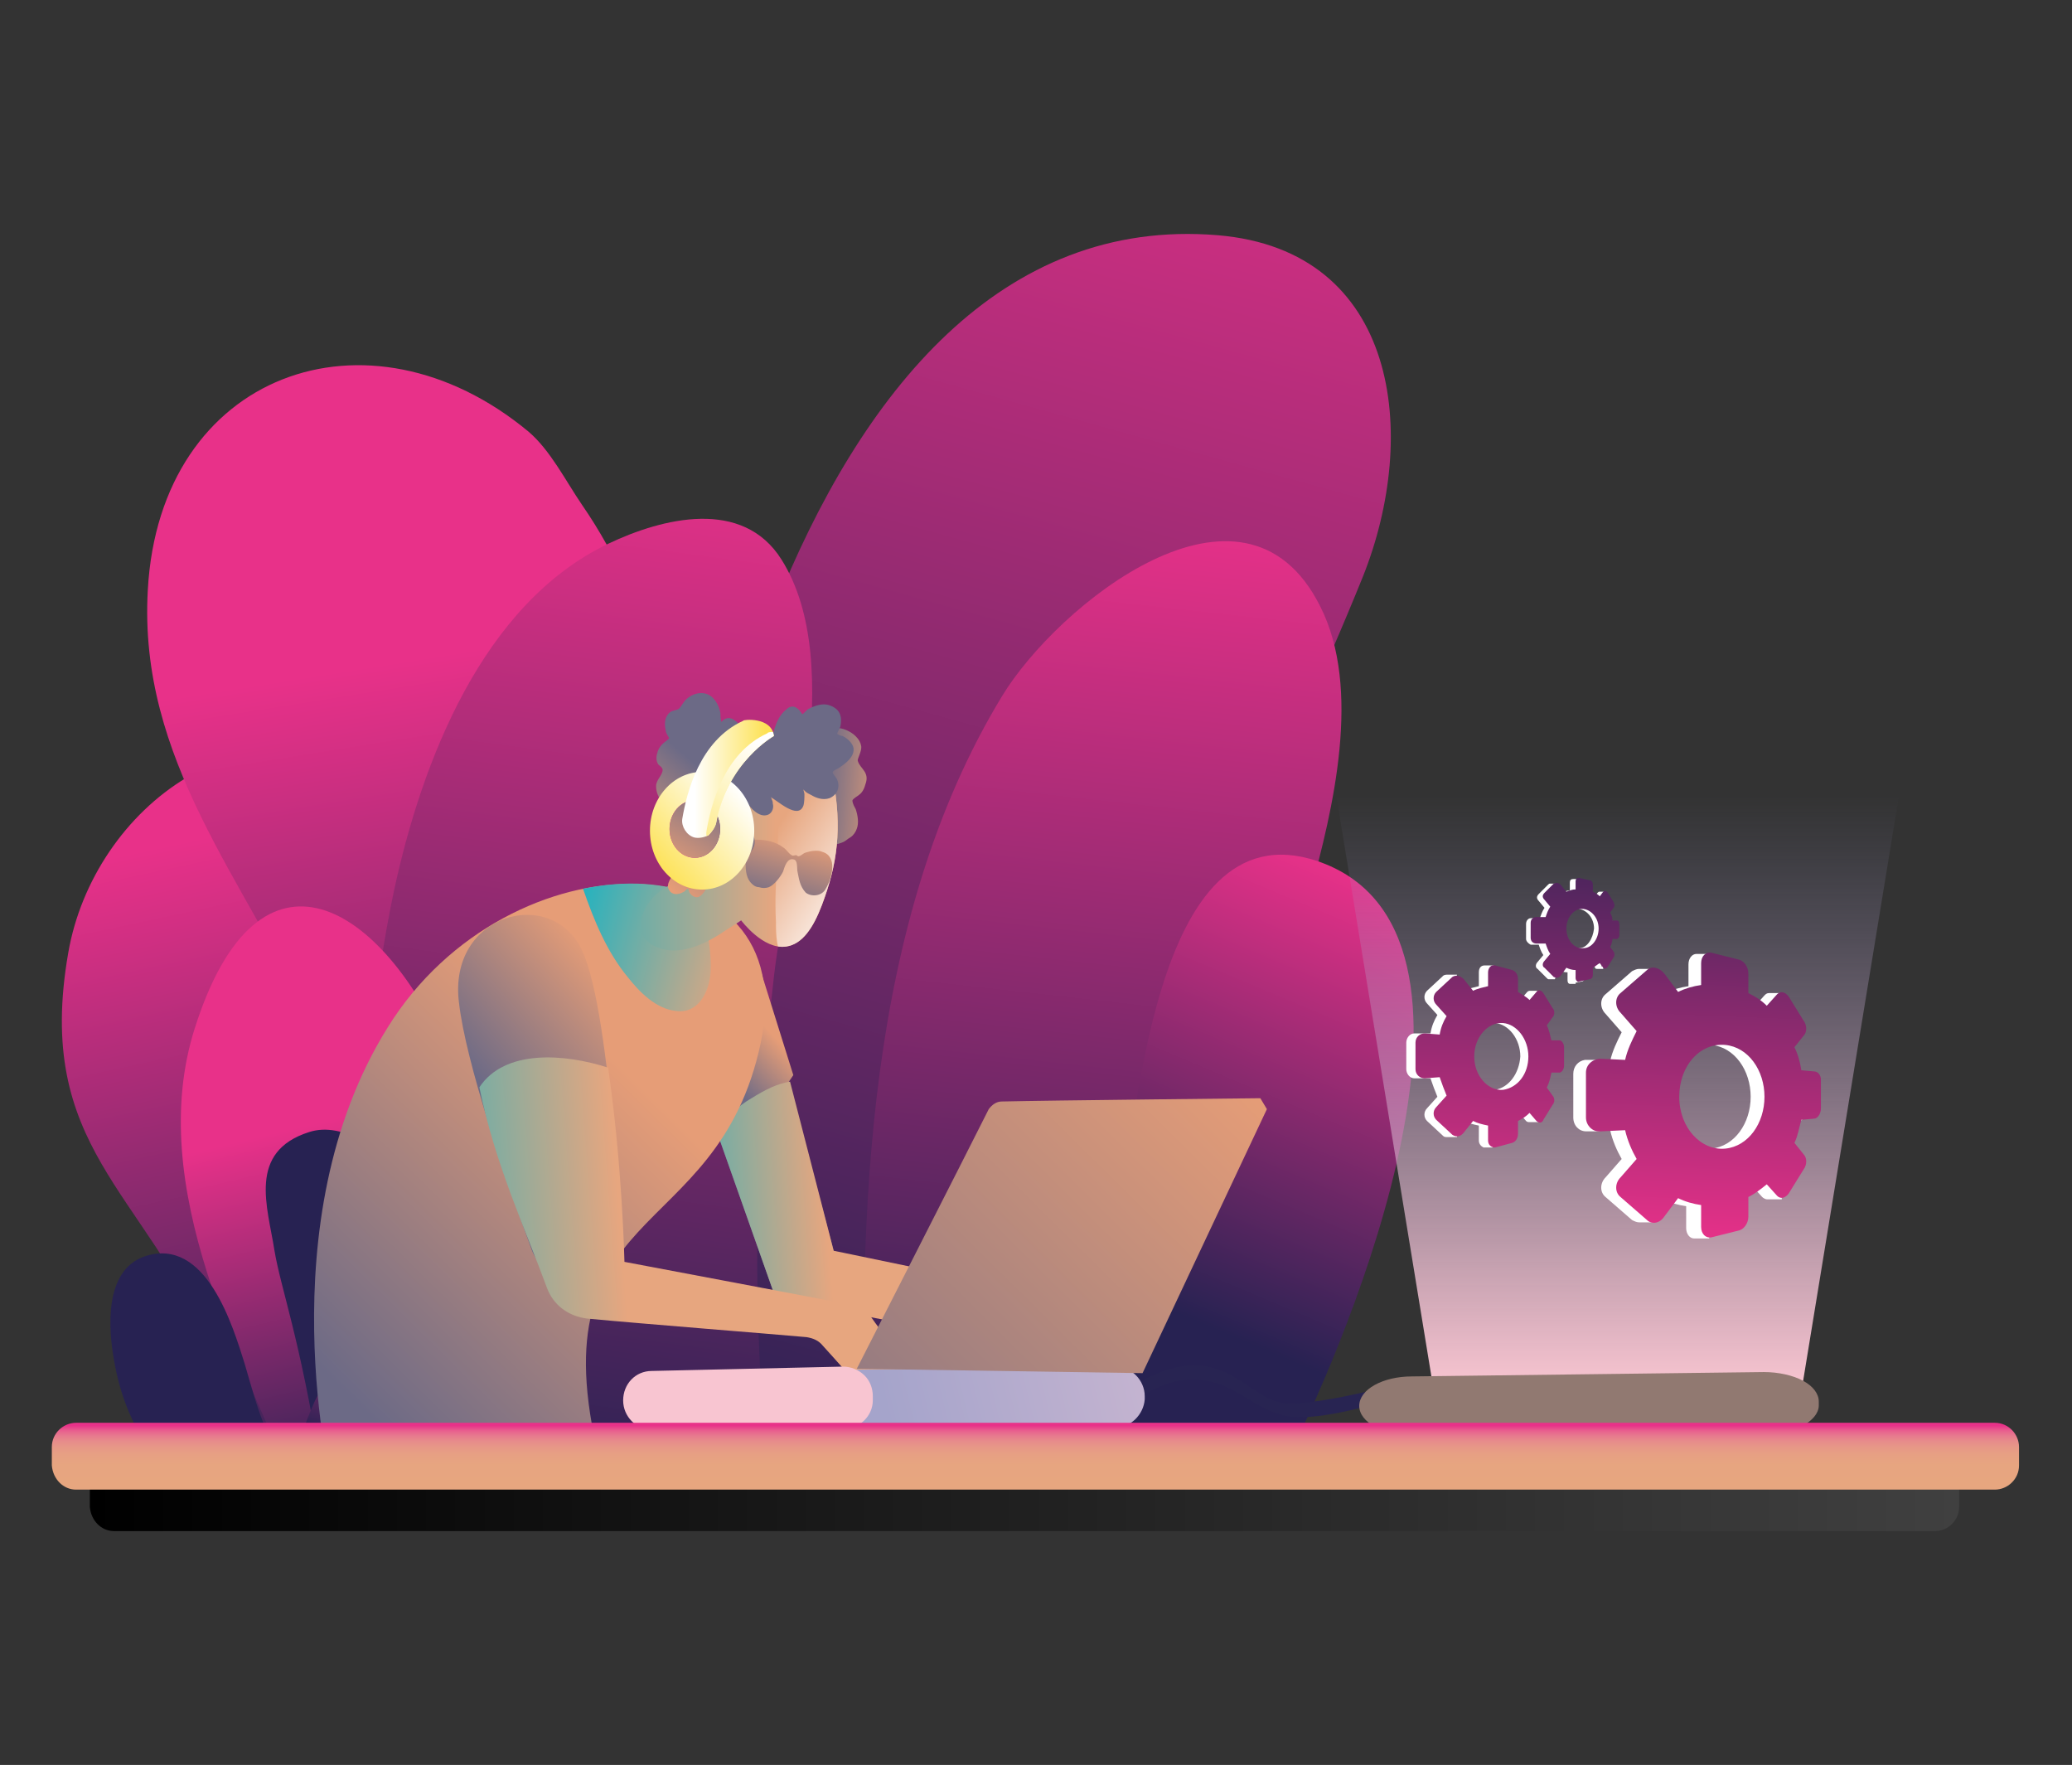 <?xml version="1.0" encoding="utf-8"?>
<!-- Generator: Adobe Illustrator 25.0.1, SVG Export Plug-In . SVG Version: 6.00 Build 0)  -->
<svg version="1.1" id="Calque_1" xmlns="http://www.w3.org/2000/svg" xmlns:xlink="http://www.w3.org/1999/xlink" x="0px" y="0px"
	 viewBox="0 0 179.9 153.2" style="enable-background:new 0 0 179.9 153.2;" xml:space="preserve">
<rect x="0" y="0" width="179.9" height="153.2" fill="#333333" stroke="none"/>
<style type="text/css">
	.st0{fill:url(#SVGID_1_);}
	.st1{fill:url(#SVGID_2_);}
	.st2{fill:url(#SVGID_3_);}
	.st3{fill:url(#SVGID_4_);}
	.st4{fill:url(#SVGID_5_);}
	.st5{fill:url(#SVGID_6_);}
	.st6{fill:url(#SVGID_7_);}
	.st7{fill:url(#SVGID_8_);}
	.st8{fill:url(#SVGID_9_);}
	.st9{fill:url(#SVGID_10_);}
	.st10{fill:url(#SVGID_11_);}
	.st11{fill:url(#SVGID_12_);}
	.st12{fill:url(#SVGID_13_);}
	.st13{fill:url(#SVGID_14_);}
	.st14{fill:url(#SVGID_15_);}
	.st15{fill:url(#SVGID_16_);}
	.st16{fill:url(#SVGID_17_);}
	.st17{fill:url(#SVGID_18_);}
	.st18{fill:url(#SVGID_19_);}
	.st19{fill:url(#SVGID_20_);}
	.st20{fill:url(#SVGID_21_);}
	.st21{fill:url(#SVGID_22_);}
	.st22{fill:url(#SVGID_23_);}
	.st23{fill:url(#SVGID_24_);}
	.st24{fill:url(#SVGID_25_);}
	.st25{fill:url(#SVGID_26_);}
	.st26{fill:url(#SVGID_27_);}
	.st27{fill:url(#SVGID_28_);}
	.st28{fill:url(#SVGID_29_);}
	.st29{fill:url(#SVGID_30_);}
	.st30{fill:url(#SVGID_31_);}
	.st31{fill:url(#SVGID_32_);}
	.st32{fill:url(#SVGID_33_);}
	.st33{fill:url(#SVGID_34_);}
	.st34{fill:url(#SVGID_35_);}
	.st35{fill:url(#SVGID_36_);}
	.st36{fill:url(#SVGID_37_);}
	.st37{fill:url(#SVGID_38_);}
	.st38{fill:url(#SVGID_39_);}
	.st39{fill:url(#SVGID_40_);}
	.st40{fill:url(#SVGID_41_);}
	.st41{fill:url(#SVGID_42_);}
	.st42{clip-path:url(#SVGID_45_);}
	.st43{fill:url(#SVGID_46_);}
	.st44{fill:url(#SVGID_47_);}
	.st45{fill:url(#SVGID_48_);}
	.st46{fill:url(#SVGID_49_);}
	.st47{clip-path:url(#SVGID_52_);}
	.st48{fill:url(#SVGID_53_);}
	.st49{clip-path:url(#SVGID_56_);}
	.st50{fill:url(#SVGID_57_);}
	.st51{fill:url(#SVGID_58_);}
	.st52{fill:url(#SVGID_59_);}
	.st53{fill:url(#SVGID_60_);}
	.st54{fill:url(#SVGID_61_);}
	.st55{fill:#E83189;}
	.st56{clip-path:url(#SVGID_64_);}
	.st57{fill:url(#SVGID_65_);}
	.st58{fill:#272252;}
	.st59{fill:url(#SVGID_66_);}
	.st60{fill:url(#SVGID_67_);}
	.st61{fill:url(#SVGID_68_);}
	.st62{fill:url(#SVGID_69_);}
	.st63{fill:url(#SVGID_70_);}
	.st64{fill:url(#SVGID_71_);}
	.st65{fill:url(#SVGID_72_);}
	.st66{fill:url(#SVGID_73_);}
	.st67{fill:url(#SVGID_74_);}
	.st68{fill:url(#SVGID_75_);}
	.st69{fill:url(#SVGID_76_);}
	.st70{fill:url(#SVGID_77_);}
	.st71{fill:url(#SVGID_78_);}
	.st72{fill:#FFFFFF;}
	.st73{fill:url(#SVGID_79_);}
	.st74{fill:url(#SVGID_80_);}
	.st75{fill:url(#SVGID_81_);}
	.st76{fill:url(#SVGID_82_);}
	.st77{fill:url(#SVGID_83_);}
	.st78{fill:url(#SVGID_84_);}
	.st79{fill:url(#SVGID_85_);}
	.st80{fill:url(#SVGID_86_);}
	.st81{fill:url(#SVGID_87_);}
	.st82{fill:url(#SVGID_88_);}
	.st83{fill:url(#SVGID_89_);}
	.st84{fill:url(#SVGID_90_);}
	.st85{fill:url(#SVGID_91_);}
	.st86{fill:url(#SVGID_92_);}
	.st87{fill:url(#SVGID_93_);}
	.st88{fill:url(#SVGID_94_);}
	.st89{fill:url(#SVGID_95_);}
	.st90{fill:url(#SVGID_96_);}
	.st91{fill:url(#SVGID_97_);}
	.st92{fill:url(#SVGID_98_);}
	.st93{fill:url(#SVGID_99_);}
	.st94{fill:url(#SVGID_100_);}
	.st95{fill:url(#SVGID_101_);}
	.st96{fill:url(#SVGID_102_);}
	.st97{fill:url(#SVGID_103_);}
	.st98{fill:url(#SVGID_104_);}
	.st99{fill:url(#SVGID_105_);}
	.st100{fill:url(#SVGID_106_);}
	.st101{fill:url(#SVGID_107_);}
	.st102{fill:url(#SVGID_108_);}
	.st103{fill:url(#SVGID_109_);}
	.st104{fill:url(#SVGID_110_);}
	.st105{fill:url(#SVGID_111_);}
	.st106{fill:url(#SVGID_112_);}
	.st107{fill:url(#SVGID_113_);}
	.st108{fill:url(#SVGID_114_);}
	.st109{fill:url(#SVGID_115_);}
	.st110{fill:url(#SVGID_116_);}
	.st111{fill:url(#SVGID_117_);}
	.st112{fill:url(#SVGID_118_);}
	.st113{fill:url(#SVGID_119_);}
	.st114{fill:url(#SVGID_120_);}
	.st115{clip-path:url(#SVGID_123_);}
	.st116{fill:url(#SVGID_124_);}
	.st117{fill:url(#SVGID_125_);}
	.st118{fill:url(#SVGID_126_);}
	.st119{fill:url(#SVGID_127_);}
	.st120{clip-path:url(#SVGID_130_);}
	.st121{fill:url(#SVGID_131_);}
	.st122{clip-path:url(#SVGID_134_);}
	.st123{fill:url(#SVGID_135_);}
	.st124{fill:url(#SVGID_136_);}
	.st125{fill:url(#SVGID_137_);}
	.st126{fill:url(#SVGID_138_);}
	.st127{fill:url(#SVGID_139_);}
	.st128{fill:#F8C5D1;}
	.st129{clip-path:url(#SVGID_142_);}
	.st130{fill:url(#SVGID_143_);}
	.st131{fill:url(#SVGID_144_);}
	.st132{fill:url(#SVGID_145_);}
	.st133{fill:url(#SVGID_146_);}
	.st134{fill:url(#SVGID_147_);}
	.st135{fill:url(#SVGID_148_);}
	.st136{fill:url(#SVGID_149_);}
	.st137{fill:url(#SVGID_150_);}
	.st138{fill:url(#SVGID_151_);}
	.st139{fill:url(#SVGID_152_);}
	.st140{fill:url(#SVGID_153_);}
	.st141{fill:url(#SVGID_154_);}
	.st142{fill:url(#SVGID_155_);}
	.st143{fill:url(#SVGID_156_);}
	.st144{fill:url(#SVGID_157_);}
	.st145{fill:url(#SVGID_158_);}
	.st146{fill:url(#SVGID_159_);}
	.st147{fill:url(#SVGID_160_);}
	.st148{fill:#282452;}
	.st149{fill:url(#SVGID_161_);}
	.st150{fill:url(#SVGID_162_);}
	.st151{fill-rule:evenodd;clip-rule:evenodd;fill:url(#SVGID_163_);}
	.st152{fill-rule:evenodd;clip-rule:evenodd;fill:url(#SVGID_164_);}
	.st153{fill-rule:evenodd;clip-rule:evenodd;fill:url(#SVGID_165_);}
	.st154{fill-rule:evenodd;clip-rule:evenodd;fill:#282452;}
	.st155{fill-rule:evenodd;clip-rule:evenodd;fill:url(#SVGID_166_);}
	.st156{fill-rule:evenodd;clip-rule:evenodd;fill:url(#SVGID_167_);}
	.st157{fill-rule:evenodd;clip-rule:evenodd;fill:url(#SVGID_168_);}
	.st158{fill-rule:evenodd;clip-rule:evenodd;fill:url(#SVGID_169_);}
	.st159{fill:url(#SVGID_170_);}
	.st160{fill-rule:evenodd;clip-rule:evenodd;fill:#194058;}
	.st161{fill:url(#SVGID_171_);}
	.st162{fill:url(#SVGID_172_);}
	.st163{fill:url(#SVGID_173_);}
	.st164{fill:url(#SVGID_174_);}
	.st165{fill:url(#SVGID_175_);}
	.st166{fill:url(#SVGID_176_);}
	.st167{clip-path:url(#SVGID_179_);}
	.st168{fill:url(#SVGID_180_);}
	.st169{fill:url(#SVGID_181_);}
	.st170{fill:url(#SVGID_182_);}
	.st171{fill-rule:evenodd;clip-rule:evenodd;fill:#123250;}
	.st172{fill-rule:evenodd;clip-rule:evenodd;fill:url(#SVGID_183_);}
	.st173{fill-rule:evenodd;clip-rule:evenodd;fill:#020203;}
	.st174{fill-rule:evenodd;clip-rule:evenodd;fill:url(#SVGID_184_);}
	.st175{fill-rule:evenodd;clip-rule:evenodd;fill:#B9897D;}
	.st176{fill-rule:evenodd;clip-rule:evenodd;fill:url(#SVGID_185_);}
	.st177{fill-rule:evenodd;clip-rule:evenodd;fill:#01568E;}
	.st178{fill:url(#SVGID_186_);stroke:url(#SVGID_187_);stroke-miterlimit:10;}
	.st179{fill:url(#SVGID_188_);}
	.st180{fill:url(#SVGID_189_);}
	.st181{fill:url(#SVGID_190_);}
	.st182{fill:url(#SVGID_191_);}
	.st183{fill:url(#SVGID_192_);}
	.st184{fill:url(#SVGID_193_);}
	.st185{fill:url(#SVGID_194_);}
	.st186{fill:url(#SVGID_195_);}
	.st187{fill:url(#SVGID_196_);}
	.st188{fill:url(#SVGID_197_);}
	.st189{fill:url(#SVGID_198_);}
	.st190{opacity:0.85;}
	.st191{fill:url(#SVGID_199_);stroke:#A1A0A0;stroke-width:0.25;stroke-miterlimit:10;}
	.st192{opacity:0.8;fill:#B6DDD7;}
	.st193{fill:#3EAC50;}
	.st194{fill:#F0BF49;}
	.st195{fill:#D92A2B;}
	.st196{fill:url(#SVGID_200_);stroke:#A1A0A0;stroke-width:0.25;stroke-miterlimit:10;}
	.st197{fill:url(#SVGID_201_);}
	.st198{fill:url(#SVGID_202_);}
	.st199{fill:url(#SVGID_203_);}
	.st200{fill:url(#SVGID_204_);}
	.st201{fill:url(#SVGID_205_);}
	.st202{clip-path:url(#SVGID_208_);}
	.st203{fill:url(#SVGID_209_);}
	.st204{fill:url(#SVGID_210_);}
	.st205{fill:url(#SVGID_211_);}
	.st206{fill:url(#SVGID_212_);}
	.st207{fill:url(#SVGID_213_);}
	.st208{fill:url(#SVGID_214_);}
	.st209{fill:url(#SVGID_215_);}
	.st210{fill:url(#SVGID_216_);}
	.st211{fill:url(#SVGID_217_);}
	.st212{fill:url(#SVGID_218_);}
	.st213{fill:url(#SVGID_219_);}
	.st214{fill:url(#SVGID_220_);}
	.st215{fill:url(#SVGID_221_);}
	.st216{fill:url(#SVGID_222_);}
	.st217{fill:url(#SVGID_223_);}
	.st218{fill:url(#SVGID_224_);}
	.st219{fill:url(#SVGID_225_);}
	.st220{fill:url(#SVGID_226_);}
	.st221{fill:url(#SVGID_227_);}
	.st222{fill:url(#SVGID_228_);}
	.st223{fill:url(#SVGID_229_);}
	.st224{fill:none;stroke:#A1A0A0;stroke-width:0.25;stroke-miterlimit:10;}
	.st225{fill:url(#SVGID_230_);}
	.st226{fill:url(#SVGID_231_);}
	.st227{fill:url(#SVGID_232_);}
	.st228{fill:url(#SVGID_233_);}
	.st229{fill:url(#SVGID_234_);}
	.st230{fill:url(#SVGID_235_);}
	.st231{fill:url(#SVGID_236_);}
	.st232{fill:url(#SVGID_237_);}
	.st233{fill:url(#SVGID_238_);}
	.st234{fill:#917971;}
	.st235{fill:url(#SVGID_239_);}
	.st236{fill:url(#SVGID_240_);}
	.st237{fill:url(#SVGID_241_);}
	.st238{fill:url(#SVGID_242_);}
	.st239{fill:url(#SVGID_243_);}
	.st240{clip-path:url(#SVGID_246_);}
	.st241{fill:url(#SVGID_247_);}
	.st242{fill:url(#SVGID_248_);}
	.st243{fill:url(#SVGID_249_);}
	.st244{fill:url(#SVGID_250_);}
	.st245{clip-path:url(#SVGID_253_);}
	.st246{fill:url(#SVGID_254_);}
	.st247{clip-path:url(#SVGID_257_);}
	.st248{fill:url(#SVGID_258_);}
	.st249{fill:url(#SVGID_259_);}
	.st250{fill:url(#SVGID_260_);}
	.st251{fill:url(#SVGID_261_);}
	.st252{fill:url(#SVGID_265_);}
	.st253{fill:url(#SVGID_266_);}
	.st254{fill:url(#SVGID_267_);}
	.st255{fill:url(#SVGID_268_);}
	.st256{fill:url(#SVGID_269_);}
	.st257{fill:url(#SVGID_270_);}
	.st258{fill:url(#SVGID_271_);stroke:#9F9F9F;stroke-width:0.25;stroke-miterlimit:10;}
	.st259{opacity:0.8;fill:#B6DCD6;}
	.st260{fill:#3EAC51;}
	.st261{fill:#EFBE4A;}
	.st262{fill:url(#SVGID_272_);stroke:#9F9F9F;stroke-width:0.25;stroke-miterlimit:10;}
	.st263{fill:url(#SVGID_273_);}
	.st264{fill:url(#SVGID_274_);}
	.st265{fill:url(#SVGID_275_);}
	.st266{fill:url(#SVGID_276_);}
	.st267{opacity:0.6;fill:#CBE8ED;}
	.st268{opacity:0.6;fill:none;stroke:#CBE8ED;stroke-miterlimit:10;}
	.st269{fill:url(#SVGID_277_);}
	.st270{fill:url(#SVGID_278_);}
	.st271{fill:url(#SVGID_279_);}
	.st272{fill:url(#SVGID_280_);}
	.st273{fill:url(#SVGID_281_);}
	.st274{fill:url(#SVGID_282_);}
	.st275{fill:url(#SVGID_283_);}
</style>
<g>
	<g>
		<g transform="matrix(0.947,0,0,0.947,2121.33,21.554)">
			
				<linearGradient id="SVGID_1_" gradientUnits="userSpaceOnUse" x1="-2100.646" y1="116.206" x2="-2061.175" y2="-26.143" gradientTransform="matrix(1 0 0 1 -65.219 0)">
				<stop  offset="0" style="stop-color:#272252"/>
				<stop  offset="1" style="stop-color:#E83189"/>
			</linearGradient>
			<path class="st0" d="M-2146.1,115.1c0.9-13.2,3.7-26.9,8.9-39.1c2.7-6.2,6.4-12,9.4-18c4.5-9.1,8.9-18.5,12.7-27.9
				c5.2-13,3.3-29.9-13.3-31.3c-39.7-3.3-51.6,64.1-51.6,91.9c0,7.9,0.6,15.6,1.5,23.5c0,0.4,0.1,0.8,0.2,1.4"/>
		</g>
		<g transform="matrix(0.947,0,0,0.947,2121.33,21.554)">
			
				<linearGradient id="SVGID_2_" gradientUnits="userSpaceOnUse" x1="-2137.567" y1="114.984" x2="-2150.914" y2="52.884" gradientTransform="matrix(1 0 0 1 -65.219 0)">
				<stop  offset="0" style="stop-color:#272252"/>
				<stop  offset="1" style="stop-color:#E83189"/>
			</linearGradient>
			<path class="st1" d="M-2184.6,114.5c-1-2.7-0.8-3-0.8-6.1c-0.1-9.7-0.5-19.5-2.4-29.1c-2.1-10.6-6.9-23.8-16.3-30.2
				c-13-8.8-27.4,2.1-29.7,15.5c-3.1,17.8,6.9,21.7,13.1,36.1c5.2,12.1,4.9,1.4,5.4,14.4"/>
		</g>
		<g transform="matrix(0.947,0,0,0.947,2121.33,21.554)">
			
				<linearGradient id="SVGID_3_" gradientUnits="userSpaceOnUse" x1="-2126.48" y1="107.442" x2="-2137.627" y2="37.774" gradientTransform="matrix(1 0 0 1 -65.219 0)">
				<stop  offset="0" style="stop-color:#272252"/>
				<stop  offset="1" style="stop-color:#E83189"/>
			</linearGradient>
			<path class="st2" d="M-2176.4,92.3c0-21.5,2.7-50-10.3-68.8c-1.5-2.2-2.9-5-4.9-6.7c-14.7-12.2-33.8-5.4-34.9,14.5
				c-0.9,15.6,8.9,26.6,15.1,39.9c3.8,8.2,7.5,17,10,25.7c1.3,4.5,2,9,2.6,13.5"/>
		</g>
		<g transform="matrix(0.942,-0.105,0.105,0.942,2056.12,213.577)">
			
				<linearGradient id="SVGID_4_" gradientUnits="userSpaceOnUse" x1="-2035.445" y1="-315.244" x2="-2011.661" y2="-410.38" gradientTransform="matrix(1 0 0 1 -64.817 -7.225)">
				<stop  offset="0" style="stop-color:#272252"/>
				<stop  offset="1" style="stop-color:#E83189"/>
			</linearGradient>
			<path class="st3" d="M-2076-320.5c0-16,2-31.5,5.6-47.1c2.4-10.4,9.9-27.5,4.9-37.8c-2.9-6-10.4-5-15.6-3.2
				c-12.1,4.2-19.2,18-23,29.3c-5.8,17.5-7.7,37.6-4,56.3"/>
		</g>
		<g transform="matrix(0.947,0,0,0.947,2121.33,21.554)">
			
				<linearGradient id="SVGID_5_" gradientUnits="userSpaceOnUse" x1="-2137.493" y1="112.633" x2="-2145.225" y2="80.034" gradientTransform="matrix(1 0 0 1 -65.219 0)">
				<stop  offset="0" style="stop-color:#272252"/>
				<stop  offset="1" style="stop-color:#E83189"/>
			</linearGradient>
			<path class="st4" d="M-2196.2,81.3c0-2.2-2-5.5-2.8-7.4c-5.9-13.7-17.3-21-23.2-2.4c-4.6,14.5,4.3,30.6,10,43.9"/>
		</g>
		<g transform="matrix(0.935,-0.151,0.151,0.935,2056.63,223.853)">
			
				<linearGradient id="SVGID_6_" gradientUnits="userSpaceOnUse" x1="-1977.421" y1="-421" x2="-1952.998" y2="-508.849" gradientTransform="matrix(1 0 0 1 -64.389 -10.368)">
				<stop  offset="0" style="stop-color:#272252"/>
				<stop  offset="1" style="stop-color:#E83189"/>
			</linearGradient>
			<path class="st5" d="M-2020.1-439.3c3.6-14.4,13.5-27,19.6-40.3c3.3-7.2,7.7-17.7,5.1-25.8c-4.7-14.9-23.8-3.9-30.1,3.5
				c-15.7,18.4-20.6,45-23.7,68.2c-0.2,1.4-0.4,2.8-0.6,4.3"/>
		</g>
		<g transform="matrix(0.947,0,0,0.947,2107.69,86.286)">
			
				<linearGradient id="SVGID_7_" gradientUnits="userSpaceOnUse" x1="-2559.317" y1="-210.852" x2="-2558.711" y2="-210.852" gradientTransform="matrix(28.172 -66.08 -66.08 -28.172 56050.848 -175030.75)">
				<stop  offset="0" style="stop-color:#272252"/>
				<stop  offset="1" style="stop-color:#E83189"/>
			</linearGradient>
			<path class="st6" d="M-2110,47c0.9-1.6,1.8-3.2,2.6-4.8c5.3-10.6,21.2-48.1,2.5-54.4c-15.3-5.1-16.6,25.2-18.3,33.3
				c-1.6,8.1-3.4,16-5.9,23.8c-0.2,0.6-0.4,1.2-0.6,1.8"/>
		</g>
		<g>
			<g transform="matrix(1.013,0,0,0.947,2027.71,21.554)">
				<path class="st58" d="M-1985,115.6c-3-4-5.9-7.4-6.9-13.6c-0.5-2.9-0.9-8.3,2.6-9.6c5.3-1.9,7.6,6.5,8.6,9.9
					c1.3,4.8,1.6,6.2,4.2,10.4"/>
			</g>
			<g transform="matrix(0.947,0,0,0.947,2121.33,21.554)">
				<path class="st58" d="M-2210.1,115.6c-0.1-1.2-0.3-2.6-0.6-4.2c-1.9-11.7-3.6-16-4.2-19.6c-0.6-3.9-2.5-9,3.2-10.8
					c3.1-1,6.8,1.7,8.7,3.9c5.5,6.2,8.3,14.6,8.9,22.7c0.2,2.7,0.4,5.4,0.1,8"/>
			</g>
		</g>
		<linearGradient id="SVGID_8_" gradientUnits="userSpaceOnUse" x1="30.363" y1="125.503" x2="34.44" y2="111.947">
			<stop  offset="0" style="stop-color:#272252"/>
			<stop  offset="1" style="stop-color:#E83189"/>
		</linearGradient>
		<path class="st7" d="M23.7,130c3.9-7.3,3.5-12.1,7-9.1c1.6,1.4,2.6,5.2,3.6,9.7"/>
	</g>
	
		<linearGradient id="SVGID_9_" gradientUnits="userSpaceOnUse" x1="39.414" y1="120.042" x2="39.414" y2="69.057" gradientTransform="matrix(-1 0 0 1 179.86 0)">
		<stop  offset="0" style="stop-color:#F7C4D0"/>
		<stop  offset="0.184" style="stop-color:#EBBDCF;stop-opacity:0.816"/>
		<stop  offset="0.546" style="stop-color:#CAACCC;stop-opacity:0.454"/>
		<stop  offset="1" style="stop-color:#9491C7;stop-opacity:0"/>
	</linearGradient>
	<polygon class="st8" points="124.4,120.2 156.5,120.2 165.1,67.7 115.8,67.7 	"/>
	<path class="st148" d="M98.4,120.3c7.6-4.7,9.8,1.3,13.2,1.5c3.4,0.2,11.3-2.1,11.3-2.1v1c0,0-7.6,2.9-11.3,2.2s-6.3-5.8-13-1.4
		S98.4,120.3,98.4,120.3z"/>
	<g>
		<g transform="matrix(0.486,0,0,0.947,2648.47,21.554)">
			<path class="st234" d="M-5124.6,105.7c0-0.7-1-1.4-2.8-1.9c-1.8-0.5-4.4-0.8-7-0.8c-16,0.1-47.2,0.3-62.9,0.4
				c-5.2,0-9.4,1.2-9.4,2.7c0,0,0,0,0,0c0,1.5,4.3,2.7,9.6,2.7c15.8,0,47.2,0,62.9-0.1c5.2,0,9.5-1.2,9.6-2.6
				C-5124.6,105.9-5124.6,105.8-5124.6,105.7z"/>
		</g>
		<g transform="matrix(0.947,0,0,0.947,2114.02,32.9)">
			
				<linearGradient id="SVGID_10_" gradientUnits="userSpaceOnUse" x1="-2114.425" y1="63.073" x2="-2110.137" y2="67.169" gradientTransform="matrix(-1 0 0 1 -4273.081 0)">
				<stop  offset="0" style="stop-color:#E69D77"/>
				<stop  offset="1" style="stop-color:#6C6A86"/>
			</linearGradient>
			<path class="st9" d="M-2155.9,79.9l-4.1-15.5l0.4-0.6l-3.1-9.9l-6-0.9l-1.2,6.7l8.7,24.6L-2155.9,79.9z"/>
		</g>
		<g transform="matrix(0.947,0,0,0.947,2114.02,32.9)">
			
				<linearGradient id="SVGID_11_" gradientUnits="userSpaceOnUse" x1="-2566.139" y1="-175.655" x2="-2565.476" y2="-175.655" gradientTransform="matrix(-26.287 2.281 -2.112 -28.39 -69983.742 944.346)">
				<stop  offset="0" style="stop-color:#E7A67F"/>
				<stop  offset="1" style="stop-color:#1BB3C2"/>
			</linearGradient>
			<path class="st10" d="M-2159.9,64.4c-1.2,0.2-2.2,0.7-3.5,1.5c-1.4,0.8-2.5,1.9-3.1,3.4l5.3,15l24.7,4.8l-0.1-5.2l-19.3-4
				L-2159.9,64.4z"/>
		</g>
		<g transform="matrix(0.947,0,0,0.947,2121.33,21.554)">
			
				<linearGradient id="SVGID_12_" gradientUnits="userSpaceOnUse" x1="-2562.058" y1="-153.078" x2="-2561.398" y2="-153.078" gradientTransform="matrix(-41.732 41.974 -41.974 -41.732 -115526.219 101229.477)">
				<stop  offset="0" style="stop-color:#E69D77"/>
				<stop  offset="1" style="stop-color:#6C6A86"/>
			</linearGradient>
			<path class="st11" d="M-2209.6,113.6c0,0-6.1-24.3,5.1-42.2c11.1-17.9,38.2-17.6,34.2,1.4c-4,19-21.2,14.2-14.5,39.4
				C-2185.2,113.5-2200.7,115.1-2209.6,113.6z"/>
		</g>
		<g transform="matrix(0.947,0,0,0.947,2121.33,21.554)">
			
				<linearGradient id="SVGID_13_" gradientUnits="userSpaceOnUse" x1="-2581.489" y1="-162.208" x2="-2580.826" y2="-162.208" gradientTransform="matrix(-24.287 -6.413 6.413 -24.287 -63828.297 -20428.35)">
				<stop  offset="0" style="stop-color:#E7A67F"/>
				<stop  offset="1" style="stop-color:#1BB3C2"/>
			</linearGradient>
			<path class="st12" d="M-2176.1,59.4c-2.9-1.3-6.6-1.5-10.5-0.7c1,2.9,2.2,5.8,4.1,8.1c1.1,1.4,2.6,2.9,4.4,3.1
				c2.1,0.3,3.1-1.8,3.2-3.6C-2174.8,63.9-2175.4,61.6-2176.1,59.4z"/>
		</g>
		<g transform="matrix(0.947,0,0,0.947,2121.33,21.554)">
			
				<linearGradient id="SVGID_14_" gradientUnits="userSpaceOnUse" x1="-2129.916" y1="49.818" x2="-2123.819" y2="49.336" gradientTransform="matrix(-1 0 0 1 -4288.513 0)">
				<stop  offset="0" style="stop-color:#E69D77"/>
				<stop  offset="1" style="stop-color:#6C6A86"/>
			</linearGradient>
			<path class="st13" d="M-2164.4,44.3c1-0.9,3.1,0.1,3.3,1.3c0.1,0.5-0.4,1.2-0.3,1.4c0.2,0.7,1.1,1,0.7,2.1
				c-0.1,0.4-0.3,0.8-0.6,1c-0.1,0.1-0.5,0.3-0.6,0.5c0,0.3,0.2,0.6,0.3,0.8c0.2,0.6,0.3,1.3,0.1,1.8c-0.1,0.3-0.3,0.6-0.6,0.8
				c-0.2,0.1-0.4,0.3-0.6,0.4c-0.4,0.2-1.8,0.6-2.2,0.1c-0.4-0.5-0.1-1.1-0.1-1.6c0-0.5-0.2-0.9-0.4-1.4c-0.5-1.1-0.9-2.1-0.8-3.4"
				/>
		</g>
		<g transform="matrix(0.947,0,0,0.947,2121.33,21.554)">
			<g>
				<defs>
					<path id="SVGID_244_" d="M-2176,56.6c0.1,0-2.7,1.8-3.5,2.3c-1.8,1.3-3,4.4,0.1,5.3c2,0.6,4.3-0.6,5.9-1.7
						c0.5-0.3,1.4-0.9,1.4-0.9s2,2.7,4.1,2.4c1.5-0.2,2.5-1.7,3.3-3.8c1.4-3.7,1.9-7,1-11.7c-0.3-1.6-3-2.8-4.2-3.3
						c-1.6-0.7-3.9-1-5.6-0.2c-3.1,1.4-3.5,4.9-3.2,7.8C-2176.6,54.6-2176,56.6-2176,56.6z"/>
				</defs>
				
					<linearGradient id="SVGID_15_" gradientUnits="userSpaceOnUse" x1="-2119.559" y1="54.384" x2="-2098.325" y2="54.384" gradientTransform="matrix(-1 0 0 1 -4288.513 0)">
					<stop  offset="0" style="stop-color:#E7A67F"/>
					<stop  offset="1" style="stop-color:#1BB3C2"/>
				</linearGradient>
				<use xlink:href="#SVGID_244_"  style="overflow:visible;fill:url(#SVGID_15_);"/>
				<clipPath id="SVGID_16_">
					<use xlink:href="#SVGID_244_"  style="overflow:visible;"/>
				</clipPath>
				<g style="clip-path:url(#SVGID_16_);">
					<g transform="matrix(1.056,0,0,1.056,-4350.29,-22.752)">
						
							<linearGradient id="SVGID_17_" gradientUnits="userSpaceOnUse" x1="1722.51" y1="-94.292" x2="1723.172" y2="-94.292" gradientTransform="matrix(13.343 8.614 -8.614 13.343 -21730.789 -13506.726)">
							<stop  offset="0" style="stop-color:#E7A67F"/>
							<stop  offset="1" style="stop-color:#FFFFFF"/>
						</linearGradient>
						<path class="st16" d="M2073.4,75.2c0.1-0.1,0.1-0.5,0.1-0.6c0-0.5,0.1-1.1,0-1.6c-0.2-2.4-2.3-5.3-5-4.8
							c-1.3,0.2-2,1.3-2.4,2.5c-0.3,1.2-0.2,2.6-0.3,3.9c-0.1,1.8-0.2,3.6-0.1,5.4c0,1.1,0,2.5,0.8,3.4c1.1,1.2,3,0.8,4.2,0
							c2.4-1.5,3.6-4.6,4.5-7.2"/>
					</g>
				</g>
			</g>
		</g>
		<g transform="matrix(0.959,0,0.082,0.959,-1831.08,6.616)">
			
				<linearGradient id="SVGID_18_" gradientUnits="userSpaceOnUse" x1="2017.909" y1="68.534" x2="2019.742" y2="74.847" gradientTransform="matrix(-1 0 -0.171 1 4004.536 0)">
				<stop  offset="0" style="stop-color:#E69D77"/>
				<stop  offset="1" style="stop-color:#6C6A86"/>
			</linearGradient>
			<path class="st17" d="M1970.8,69.3c0,0,0.3-0.1,0.3-0.1c0.3-0.1,0.6-0.1,0.9-0.1c0.8,0,1.7,0.2,2.3,0.7c0.3,0.2,0.4,0.5,0.7,0.7
				c0.1,0.1,0.3,0,0.4,0c0.1,0,0.1,0.1,0.2,0.1c0.2,0,0.4-0.2,0.6-0.3c0.3-0.1,0.7-0.2,1-0.2c0.2,0,0.4,0,0.6,0.1
				c1.4,0.4,0.7,2.4,0,3.4c-0.4,0.6-1.3,0.7-1.8,0.3c-0.5-0.6-0.5-1.2-0.6-2c0-0.3,0.1-0.9-0.2-1c-0.6-0.2-0.9,0.6-1.1,1.1
				c-0.3,0.5-0.9,1.2-1.4,1.4c-0.3,0.1-0.6,0.1-0.9,0c-0.2,0-0.4-0.1-0.5-0.2c-0.6-0.5-0.6-1.3-0.5-2.1c0.1-0.4,0.2-0.7,0.1-1.1
				c0-0.1-0.3-0.1-0.4-0.1c-0.3-0.1-1.3-0.1-1-0.7c0-0.1,0.2-0.1,0.3-0.1c0.3,0,0.5,0.2,0.8,0.2"/>
		</g>
		<g transform="matrix(0.947,0,0,0.947,2121.33,21.554)">
			
				<linearGradient id="SVGID_19_" gradientUnits="userSpaceOnUse" x1="-2108.154" y1="57.13" x2="-2114.777" y2="49.454" gradientTransform="matrix(-1 0 0 1 -4288.513 0)">
				<stop  offset="0" style="stop-color:#E69D77"/>
				<stop  offset="1" style="stop-color:#6C6A86"/>
			</linearGradient>
			<path class="st18" d="M-2171.8,50.5c0.4,0.6,1.3,1.8,2.2,1.4c0.4-0.2,0.5-0.7,0.4-1c0-0.1,0-0.2-0.1-0.4c0-0.1-0.1-0.2-0.1-0.2
				c0.6,0.3,2.5,2.1,3,0.8c0.1-0.3,0.1-0.8,0.1-1.1c0,0-0.1-0.4-0.1-0.4c0,0,0.2,0.2,0.2,0.2c0.1,0.1,0.3,0.2,0.5,0.3
				c0.5,0.3,1.1,0.5,1.7,0.3c0.7-0.3,1-1,0.7-1.7c0-0.1-0.5-0.6-0.4-0.7c0.1-0.2,0.5-0.3,0.6-0.4c0.6-0.4,1.4-1,1.3-1.8
				c-0.1-0.5-0.6-0.9-1-1.1c-0.1,0-0.4-0.1-0.5-0.2c0-0.1,0.3-0.6,0.3-0.7c0.1-0.5,0.1-1.1-0.3-1.5c-0.3-0.3-0.8-0.5-1.2-0.5
				c-0.5,0-1,0.2-1.4,0.4c-0.1,0-0.5,0.5-0.6,0.5c0,0-0.2-0.3-0.3-0.4c-0.4-0.4-0.8-0.4-1.2,0c-0.5,0.4-0.8,1-1,1.6
				c0,0-0.2,0.6-0.2,0.7c-0.1,0-0.3-0.3-0.3-0.3c-0.3-0.2-0.6-0.4-1-0.5c-0.4-0.1-0.7,0-1.1,0.1c-0.1,0-0.4,0.2-0.4,0.2
				c0,0-0.2-0.4-0.2-0.4c-0.2-0.2-0.5-0.5-0.8-0.6c-0.3-0.1-0.6,0-0.8,0.2c0,0-0.1,0.1-0.1,0.1c-0.1-0.1-0.1-0.6-0.1-0.8
				c-0.1-0.5-0.3-1-0.7-1.4c-0.7-0.7-1.8-0.5-2.5,0.2c-0.2,0.2-0.4,0.6-0.6,0.8c-0.3,0.2-0.7,0.1-1,0.5c-0.4,0.5-0.3,1.1-0.2,1.6
				c0,0.1,0.3,0.6,0.3,0.6c-0.2,0.3-0.9,0.5-1.1,1.4c-0.1,0.3-0.1,0.7,0.1,1c0.1,0.1,0.4,0.3,0.4,0.5c0,0.5-0.6,0.9-0.6,1.5
				c0,0.5,0.2,1.1,0.6,1.4c0.1,0.1,0.4,0.2,0.5,0.3c0,0.1-0.1,1.3-0.2,1.3c-1.1,0.3-0.9,1.2-0.9,1.5c0.1,0.9,0.7,0.6,1.1,1
				c0.1,0.1-0.2,0.3-0.3,0.4c-0.2,0.3-0.4,0.7-0.4,1.1c0,0.4,0.2,0.7,0.6,0.8c0.1,0.1,0.3,0.1,0.5,0.1c0,0,0.1,0,0.1,0
				c0,0.3-0.6,0.8-0.5,1.4c0.2,0.7,0.9,0.7,1.4,0.4c0.1,0,0.3-0.3,0.4-0.3c0.1,0,0.1,0.3,0.2,0.4c0.2,0.3,0.6,0.5,0.9,0.3
				c0.3-0.2,0.6-0.6,0.7-1c0.1-0.2,0.1-0.5,0.1-0.7c0-1.3-0.8-1.4-1.2-2.6c-0.2-0.7,0.5-3.5,1.3-3.8c0.6-0.2,1.1,0.2,1.4,0.7
				c0.5,0.9,0.2,1.9,0.7,2.8c0.3,0.5,1.1,1.1,1.6,0.6c1.1-1-0.1-2.6-0.9-3.4C-2173.2,50.7-2171.8,50.5-2171.8,50.5z"/>
		</g>
		<g transform="matrix(1.161,0,0,1.161,1893.83,-59.085)">
			
				<linearGradient id="SVGID_20_" gradientUnits="userSpaceOnUse" x1="-1908.912" y1="-9.052" x2="-1908.249" y2="-9.052" gradientTransform="matrix(9.63 -8.497 8.497 9.63 16878.065 -16016.726)">
				<stop  offset="0" style="stop-color:#FDE256"/>
				<stop  offset="1" style="stop-color:#FFFFFF"/>
			</linearGradient>
			<ellipse class="st19" cx="-1578.7" cy="113" rx="3.9" ry="4.4"/>
		</g>
		<g transform="matrix(0.757,0,0,0.757,2340.26,87.022)">
			<g>
				<defs>
					<ellipse id="SVGID_251_" cx="-3011.8" cy="-19.9" rx="2.9" ry="3.3"/>
				</defs>
				
					<linearGradient id="SVGID_21_" gradientUnits="userSpaceOnUse" x1="-2938.18" y1="-19.897" x2="-2932.59" y2="-19.897" gradientTransform="matrix(-1 0 0 1 -5945.428 0)">
					<stop  offset="0" style="stop-color:#2E358C"/>
					<stop  offset="1" style="stop-color:#E83189"/>
				</linearGradient>
				<use xlink:href="#SVGID_251_"  style="overflow:visible;fill:url(#SVGID_21_);"/>
				<clipPath id="SVGID_22_">
					<use xlink:href="#SVGID_251_"  style="overflow:visible;"/>
				</clipPath>
				<g style="clip-path:url(#SVGID_22_);">
					<g transform="matrix(1,0,0,1,6.968,1.364)">
						
							<linearGradient id="SVGID_23_" gradientUnits="userSpaceOnUse" x1="-2937.364" y1="-16.954" x2="-2943.286" y2="-26.429" gradientTransform="matrix(-1 0 0 1 -5959.364 0)">
							<stop  offset="0" style="stop-color:#E69D77"/>
							<stop  offset="1" style="stop-color:#6C6A86"/>
						</linearGradient>
						<ellipse class="st22" cx="-3019.4" cy="-21.1" rx="3.9" ry="4.4"/>
					</g>
				</g>
			</g>
		</g>
		<g transform="matrix(0.947,0,0,0.947,2121.33,21.554)">
			<g>
				<defs>
					<path id="SVGID_255_" d="M-2169.1,44.7c0,0-4.3,2.4-5.3,8c-0.1,0.4-0.4,0.8-0.7,1.1c-0.4,0.2-0.9,0.3-1.3,0.2c0,0,0,0,0,0
						c-0.7-0.2-1.2-1-1.1-1.7c0.4-2.4,1.6-7.2,5.6-9C-2172,43.2-2169.3,42.9-2169.1,44.7z"/>
				</defs>
				
					<linearGradient id="SVGID_24_" gradientUnits="userSpaceOnUse" x1="-2118.661" y1="48.582" x2="-2112.143" y2="48.582" gradientTransform="matrix(-1 0 0 1 -4288.513 0)">
					<stop  offset="0" style="stop-color:#FDE256"/>
					<stop  offset="1" style="stop-color:#FFFFFF"/>
				</linearGradient>
				<use xlink:href="#SVGID_255_"  style="overflow:visible;fill:url(#SVGID_24_);"/>
				<clipPath id="SVGID_25_">
					<use xlink:href="#SVGID_255_"  style="overflow:visible;"/>
				</clipPath>
				<g style="clip-path:url(#SVGID_25_);">
					<g transform="matrix(1,0,0,1,-25.783,12.846)">
						
							<linearGradient id="SVGID_26_" gradientUnits="userSpaceOnUse" x1="-2556.897" y1="-134.13" x2="-2556.234" y2="-134.13" gradientTransform="matrix(10.118 -20.092 20.092 10.118 26414.685 -49969.656)">
							<stop  offset="0" style="stop-color:#FDE256"/>
							<stop  offset="1" style="stop-color:#FFFFFF"/>
						</linearGradient>
						<path class="st25" d="M-2141.1,33c0,0-4.3,2.4-5.3,8c-0.1,0.4-0.4,0.8-0.7,1.1c-0.4,0.2-0.9,0.3-1.3,0.2c0,0,0,0,0,0
							c-0.7-0.2-1.2-1-1.1-1.7c0.4-2.4,1.6-7.2,5.6-9C-2144,31.4-2141.3,31.2-2141.1,33z"/>
					</g>
				</g>
			</g>
		</g>
		<g transform="matrix(1.001,0,0,1.001,2048.56,-2.735)">
			
				<linearGradient id="SVGID_27_" gradientUnits="userSpaceOnUse" x1="-1921.836" y1="90.557" x2="-1910.451" y2="100.361" gradientTransform="matrix(-1 0 0 1 -3912.018 0)">
				<stop  offset="0" style="stop-color:#E69D77"/>
				<stop  offset="1" style="stop-color:#6C6A86"/>
			</linearGradient>
			<path class="st26" d="M-1992.6,112.2c0,0-0.8-21.3-3.4-27c-2.6-5.7-11.7-3.3-10.7,4.5c0.6,5.2,4,15.1,6.3,21.4
				c0.5,1.3,1.6,2.3,2.9,2.7c1.3,0.4,2.8,0.1,3.9-0.8C-1993,112.5-1992.6,112.2-1992.6,112.2z"/>
		</g>
		<g transform="matrix(0.947,0,0,0.947,2121.33,21.554)">
			
				<linearGradient id="SVGID_28_" gradientUnits="userSpaceOnUse" x1="-2572.027" y1="-159.989" x2="-2571.364" y2="-159.989" gradientTransform="matrix(-34.649 2.784 -2.784 -34.649 -91746.461 1707.088)">
				<stop  offset="0" style="stop-color:#E7A67F"/>
				<stop  offset="1" style="stop-color:#1BB3C2"/>
			</linearGradient>
			<path class="st27" d="M-2184.3,75.1c-4-1.3-9.5-1.7-11.8,1.8c1.4,7,4.3,13.2,6.2,18.4c0.6,1.6,2,2.6,3.7,2.8
				c5.3,0.5,16.8,1.4,20.1,1.7c0.6,0.1,1.1,0.3,1.5,0.8c1.1,1.2,3.3,3.7,3.3,3.7l4.8-1.5c0,0-2.7-3.4-3.8-5
				c-0.3-0.5-0.9-0.8-1.4-0.9c-4.1-0.8-21.1-4-21.1-4S-2183,83.9-2184.3,75.1z"/>
		</g>
		<g transform="matrix(0.947,0,0,0.947,2121.33,21.554)">
			
				<linearGradient id="SVGID_29_" gradientUnits="userSpaceOnUse" x1="-2567.586" y1="-154.785" x2="-2566.923" y2="-154.785" gradientTransform="matrix(-49.504 12.143 -12.143 -49.504 -131111.25 23613.994)">
				<stop  offset="0" style="stop-color:#D1BAD2"/>
				<stop  offset="1" style="stop-color:#A5A4CB"/>
			</linearGradient>
			<path class="st28" d="M-2135.1,105.2c0-0.7-0.3-1.4-0.8-1.9c-0.5-0.5-1.2-0.8-1.9-0.8c-8.1,0.1-31.4,0.4-39.3,0.4
				c-0.7,0-1.4,0.3-1.9,0.8c-0.5,0.5-0.8,1.2-0.8,1.9c0,0,0,0,0,0c0,1.5,1.2,2.6,2.7,2.6c7.9,0,31.4-0.1,39.3-0.1
				c1.4,0,2.6-1.2,2.7-2.6C-2135.1,105.4-2135.1,105.3-2135.1,105.2z"/>
		</g>
		<g transform="matrix(0.486,0,0,0.947,2648.47,21.554)">
			<path class="st128" d="M-5293.6,105.2c0-0.7-0.5-1.4-1.5-1.9c-1-0.5-2.4-0.8-3.8-0.8c-8.7,0.1-25.7,0.3-34.2,0.4
				c-2.9,0-5.1,1.2-5.1,2.7c0,0,0,0,0,0c0,1.5,2.4,2.7,5.2,2.7c8.6,0,25.7,0,34.2-0.1c2.9,0,5.2-1.2,5.2-2.6
				C-5293.6,105.4-5293.6,105.3-5293.6,105.2z"/>
		</g>
		<g transform="matrix(0.947,0,0,0.947,2121.33,21.554)">
			<g>
				<defs>
					<path id="SVGID_262_" d="M-2135.3,103.1l11.4-24.2l-0.6-1c0,0-19.5,0.2-23.7,0.3c-0.5,0-0.9,0.3-1.2,0.7
						c-2,4-12.1,23.8-12.1,23.8"/>
				</defs>
				
					<linearGradient id="SVGID_30_" gradientUnits="userSpaceOnUse" x1="-2161.995" y1="75.055" x2="-2114.148" y2="123.442" gradientTransform="matrix(-1 0 0 1 -4288.513 0)">
					<stop  offset="0" style="stop-color:#E69D77"/>
					<stop  offset="1" style="stop-color:#6C6A86"/>
				</linearGradient>
				<use xlink:href="#SVGID_262_"  style="overflow:visible;fill:url(#SVGID_30_);"/>
				<clipPath id="SVGID_31_">
					<use xlink:href="#SVGID_262_"  style="overflow:visible;"/>
				</clipPath>
			</g>
		</g>
		<g>
			
				<linearGradient id="SVGID_32_" gradientUnits="userSpaceOnUse" x1="92.247" y1="130.038" x2="254.425" y2="130.038" gradientTransform="matrix(-1 0 0 1 262.279 0)">
				<stop  offset="0" style="stop-color:#404040"/>
				<stop  offset="1" style="stop-color:#000000"/>
			</linearGradient>
			<path class="st31" d="M9.9,132.9H168c1.1,0,2.1-0.9,2.1-2.1v-1.6c0-1.1-0.9-2.1-2.1-2.1H9.9c-1.1,0-2.1,0.9-2.1,2.1v1.6
				C7.9,132,8.8,132.9,9.9,132.9z"/>
			<linearGradient id="SVGID_33_" gradientUnits="userSpaceOnUse" x1="89.93" y1="129.268" x2="89.93" y2="123.761">
				<stop  offset="0" style="stop-color:#E7A67F"/>
				<stop  offset="0.38" style="stop-color:#E7A580"/>
				<stop  offset="0.541" style="stop-color:#E7A083"/>
				<stop  offset="0.66" style="stop-color:#E79887"/>
				<stop  offset="0.76" style="stop-color:#E78B8B"/>
				<stop  offset="0.846" style="stop-color:#E7798E"/>
				<stop  offset="0.923" style="stop-color:#E85F8E"/>
				<stop  offset="0.993" style="stop-color:#E8388A"/>
				<stop  offset="1" style="stop-color:#E83289"/>
			</linearGradient>
			<path class="st32" d="M6.6,129.3h166.6c1.1,0,2.1-0.9,2.1-2.1v-1.6c0-1.1-0.9-2.1-2.1-2.1H6.6c-1.1,0-2.1,0.9-2.1,2.1v1.6
				C4.6,128.4,5.5,129.3,6.6,129.3z"/>
		</g>
	</g>
	<g>
		<g>
			<path class="st72" d="M156.3,93l-1.1-0.1c-0.1-0.7-0.3-1.4-0.6-2l0.8-1c0.3-0.3,0.3-0.9,0-1.3l-1.2-1.8l0.6,0.3l0-0.9h-1.2v0
				c-0.2,0-0.3,0.1-0.4,0.2l-0.9,1c-0.5-0.5-1-0.8-1.6-1.1v-1.7c0-0.6-0.4-1.1-0.8-1.2l-1.2-0.3l-0.1-0.3l-1.3,0l0,0
				c-0.4,0-0.7,0.4-0.7,0.9v1.9c-0.7,0.1-1.4,0.3-2,0.6l-1.1-1.4l0.1-0.7l-1.3,0c-0.2,0-0.4,0.1-0.6,0.2l-2.3,2
				c-0.5,0.4-0.5,1.2,0,1.7l1.4,1.6c-0.4,0.8-0.8,1.6-1,2.5l-0.9,0l0-0.1l-1,0l-0.1,0c-0.1,0-0.1,0-0.2,0l0,0v0
				c-0.6,0.1-1,0.6-1,1.2V97c0,0.7,0.5,1.2,1.1,1.2v0h0c0,0,0.1,0,0.1,0l0,0l1.1,0l0-0.1l0.9,0c0.2,0.9,0.6,1.8,1,2.5l-1.4,1.6
				c-0.5,0.5-0.5,1.3,0,1.7l2.3,2c0.2,0.1,0.4,0.2,0.6,0.2l0,0h1.3l0.1-0.9l-0.2,0.1l0.9-1.2c0.6,0.3,1.3,0.5,2,0.6v1.9
				c0,0.5,0.3,0.9,0.7,0.9l0,0h1.3l0-0.3l1.3-0.3c0.4-0.1,0.8-0.6,0.8-1.2v-1.7c0.6-0.3,1.1-0.7,1.6-1.1l0.9,1
				c0.1,0.1,0.3,0.2,0.4,0.2l0,0h1.3v-0.9l-0.5,0.2l1.1-1.7c0.3-0.4,0.3-1,0-1.3l-0.8-1c0.3-0.6,0.4-1.3,0.6-2l1.1-0.1
				c0.3,0,0.6-0.4,0.6-0.9v-2.5C156.9,93.4,156.6,93,156.3,93z M148.6,99.7c-2.1,0.2-4-1.8-4-4.5c0-2.7,1.8-4.7,4-4.5
				c2,0.2,3.4,2.2,3.4,4.5S150.6,99.5,148.6,99.7z"/>
			
				<linearGradient id="SVGID_34_" gradientUnits="userSpaceOnUse" x1="77.161" y1="68.236" x2="75.567" y2="108.08" gradientTransform="matrix(1 0 0 1 71.84 0)">
				<stop  offset="0" style="stop-color:#272252"/>
				<stop  offset="1" style="stop-color:#E83189"/>
			</linearGradient>
			<path class="st33" d="M157.5,93l-1.1-0.1c-0.1-0.7-0.3-1.4-0.6-2l0.8-1c0.3-0.3,0.3-0.9,0-1.3l-1.3-2.1c-0.3-0.4-0.7-0.5-1-0.2
				l-0.9,1c-0.5-0.5-1-0.8-1.6-1.1v-1.7c0-0.6-0.4-1.1-0.8-1.2l-2.4-0.6c-0.5-0.1-0.9,0.3-0.9,0.9v1.9c-0.7,0.1-1.4,0.3-2,0.6
				l-1.2-1.6c-0.4-0.5-1.1-0.7-1.5-0.3l-2.3,2c-0.5,0.4-0.5,1.2,0,1.7l1.4,1.6c-0.4,0.8-0.8,1.6-1,2.5l-2.1-0.1
				c-0.7,0-1.3,0.5-1.3,1.2V97c0,0.7,0.6,1.3,1.3,1.2l2.1-0.1c0.2,0.9,0.6,1.8,1,2.5l-1.4,1.6c-0.5,0.5-0.5,1.3,0,1.7l2.3,2
				c0.4,0.4,1.1,0.3,1.5-0.3l1.2-1.6c0.6,0.3,1.3,0.5,2,0.6v1.9c0,0.6,0.4,1,0.9,0.9l2.4-0.6c0.4-0.1,0.8-0.6,0.8-1.2v-1.7
				c0.6-0.3,1.1-0.7,1.6-1.1l0.9,1c0.3,0.3,0.7,0.2,1-0.2l1.3-2.1c0.3-0.4,0.3-1,0-1.3l-0.8-1c0.3-0.6,0.4-1.3,0.6-2l1.1-0.1
				c0.3,0,0.6-0.4,0.6-0.9v-2.5C158.1,93.4,157.9,93,157.5,93z M149.8,99.7c-2.1,0.2-4-1.8-4-4.5c0-2.7,1.8-4.7,4-4.5
				c2,0.2,3.4,2.2,3.4,4.5S151.8,99.5,149.8,99.7z"/>
		</g>
		<g>
			<path class="st72" d="M139.9,79.9l-0.4,0c0-0.3-0.1-0.5-0.2-0.7l0.3-0.4c0.1-0.1,0.1-0.3,0-0.5l-0.4-0.7l0.2,0.1l0-0.3h-0.5l0,0
				c-0.1,0-0.1,0-0.2,0.1l-0.3,0.4c-0.2-0.2-0.4-0.3-0.6-0.4v-0.6c0-0.2-0.1-0.4-0.3-0.4l-0.4-0.1l0-0.1l-0.5,0l0,0
				c-0.2,0-0.3,0.1-0.3,0.3v0.7c-0.3,0-0.5,0.1-0.8,0.2l-0.4-0.5l0-0.3l-0.5,0c-0.1,0-0.1,0-0.2,0.1l-0.8,0.8
				c-0.2,0.2-0.2,0.4,0,0.6l0.5,0.6c-0.2,0.3-0.3,0.6-0.4,0.9l-0.3,0l0,0l-0.4,0l0,0c0,0,0,0-0.1,0l0,0v0c-0.2,0-0.4,0.2-0.4,0.5
				v1.3c0,0.2,0.2,0.4,0.4,0.5v0h0c0,0,0,0,0,0l0,0l0.4,0l0,0l0.3,0c0.1,0.3,0.2,0.6,0.4,0.9l-0.5,0.6c-0.2,0.2-0.2,0.5,0,0.6
				l0.8,0.8c0.1,0.1,0.1,0.1,0.2,0.1l0,0h0.5l0.1-0.3l-0.1,0l0.3-0.5c0.2,0.1,0.5,0.2,0.8,0.2v0.7c0,0.2,0.1,0.3,0.2,0.3l0,0h0.5
				l0-0.1l0.5-0.1c0.2,0,0.3-0.2,0.3-0.4V84c0.2-0.1,0.4-0.3,0.6-0.4l0.3,0.4c0,0.1,0.1,0.1,0.2,0.1l0,0h0.5v-0.3l-0.2,0.1l0.4-0.6
				c0.1-0.1,0.1-0.4,0-0.5l-0.3-0.4c0.1-0.2,0.2-0.5,0.2-0.7l0.4,0c0.1,0,0.2-0.2,0.2-0.3v-0.9C140.1,80,140,79.9,139.9,79.9z
				 M137.1,82.3c-0.8,0.1-1.5-0.7-1.5-1.7s0.7-1.8,1.5-1.7c0.7,0.1,1.3,0.8,1.3,1.7C138.3,81.5,137.8,82.3,137.1,82.3z"/>
			
				<linearGradient id="SVGID_35_" gradientUnits="userSpaceOnUse" x1="65.483" y1="67.768" x2="63.889" y2="107.613" gradientTransform="matrix(1 0 0 1 71.84 0)">
				<stop  offset="0" style="stop-color:#272252"/>
				<stop  offset="1" style="stop-color:#E83189"/>
			</linearGradient>
			<path class="st34" d="M140.4,79.9l-0.4,0c0-0.3-0.1-0.5-0.2-0.7l0.3-0.4c0.1-0.1,0.1-0.3,0-0.5l-0.5-0.8
				c-0.1-0.2-0.3-0.2-0.4-0.1l-0.3,0.4c-0.2-0.2-0.4-0.3-0.6-0.4v-0.6c0-0.2-0.1-0.4-0.3-0.4l-0.9-0.2c-0.2,0-0.3,0.1-0.3,0.3v0.7
				c-0.3,0-0.5,0.1-0.8,0.2l-0.5-0.6c-0.2-0.2-0.4-0.2-0.6-0.1l-0.8,0.8c-0.2,0.2-0.2,0.4,0,0.6l0.5,0.6c-0.2,0.3-0.3,0.6-0.4,0.9
				l-0.8,0c-0.3,0-0.5,0.2-0.5,0.5v1.3c0,0.3,0.2,0.5,0.5,0.5l0.8,0c0.1,0.3,0.2,0.6,0.4,0.9l-0.5,0.6c-0.2,0.2-0.2,0.5,0,0.6
				l0.8,0.8c0.2,0.1,0.4,0.1,0.6-0.1L136,84c0.2,0.1,0.5,0.2,0.8,0.2v0.7c0,0.2,0.2,0.4,0.3,0.3L138,85c0.2,0,0.3-0.2,0.3-0.4V84
				c0.2-0.1,0.4-0.3,0.6-0.4l0.3,0.4c0.1,0.1,0.3,0.1,0.4-0.1l0.5-0.8c0.1-0.1,0.1-0.4,0-0.5l-0.3-0.4c0.1-0.2,0.2-0.5,0.2-0.7
				l0.4,0c0.1,0,0.2-0.2,0.2-0.3v-0.9C140.6,80,140.5,79.9,140.4,79.9z M137.5,82.3c-0.8,0.1-1.5-0.7-1.5-1.7s0.7-1.8,1.5-1.7
				c0.7,0.1,1.3,0.8,1.3,1.7C138.8,81.5,138.2,82.3,137.5,82.3z"/>
		</g>
		<g>
			<path class="st72" d="M134.6,90.3l-0.7,0c-0.1-0.4-0.2-0.9-0.4-1.3l0.5-0.7c0.2-0.2,0.2-0.6,0-0.8l-0.7-1.2l0.4,0.2l0-0.5h-0.8
				l0,0c-0.1,0-0.2,0-0.3,0.1l-0.6,0.7c-0.3-0.3-0.7-0.5-1-0.7v-1.1c0-0.4-0.2-0.7-0.5-0.8l-0.8-0.2l0-0.2l-0.8,0l0,0
				c-0.3,0-0.5,0.2-0.5,0.6v1.2c-0.4,0.1-0.9,0.2-1.3,0.4l-0.7-0.9l0.1-0.5l-0.8,0c-0.1,0-0.3,0-0.4,0.1l-1.4,1.3
				c-0.3,0.3-0.3,0.8,0,1.1l0.9,1c-0.3,0.5-0.5,1-0.6,1.6l-0.6,0l0,0l-0.6,0l-0.1,0c0,0-0.1,0-0.1,0l0,0v0c-0.4,0-0.7,0.4-0.7,0.8
				v2.3c0,0.4,0.3,0.8,0.7,0.8v0h0c0,0,0.1,0,0.1,0l0,0l0.7,0l0,0l0.6,0c0.2,0.6,0.4,1.1,0.6,1.6l-0.9,1c-0.3,0.3-0.3,0.8,0,1.1
				l1.4,1.3c0.1,0.1,0.2,0.1,0.4,0.1l0,0h0.8l0.1-0.6l-0.1,0l0.6-0.8c0.4,0.2,0.8,0.3,1.3,0.4V99c0,0.3,0.2,0.5,0.4,0.6l0,0h0.8
				l0-0.2l0.8-0.2c0.3-0.1,0.5-0.4,0.5-0.8v-1.1c0.4-0.2,0.7-0.4,1-0.7l0.6,0.7c0.1,0.1,0.2,0.1,0.3,0.1l0,0h0.8v-0.6l-0.3,0.1
				l0.7-1.1c0.2-0.2,0.2-0.6,0-0.8l-0.5-0.7c0.2-0.4,0.3-0.8,0.4-1.3l0.7,0c0.2,0,0.4-0.3,0.4-0.6v-1.6
				C135,90.6,134.8,90.3,134.6,90.3z M129.8,94.6c-1.3,0.1-2.5-1.2-2.5-2.9s1.2-3,2.5-2.9c1.2,0.1,2.2,1.4,2.2,2.9
				C131.9,93.2,131,94.4,129.8,94.6z"/>
			
				<linearGradient id="SVGID_36_" gradientUnits="userSpaceOnUse" x1="58.457" y1="67.487" x2="56.864" y2="107.332" gradientTransform="matrix(1 0 0 1 71.84 0)">
				<stop  offset="0" style="stop-color:#272252"/>
				<stop  offset="1" style="stop-color:#E83189"/>
			</linearGradient>
			<path class="st35" d="M135.4,90.3l-0.7,0c-0.1-0.4-0.2-0.9-0.4-1.3l0.5-0.7c0.2-0.2,0.2-0.6,0-0.8l-0.8-1.3
				c-0.2-0.3-0.5-0.3-0.6-0.1l-0.6,0.7c-0.3-0.3-0.7-0.5-1-0.7v-1.1c0-0.4-0.2-0.7-0.5-0.8l-1.5-0.4c-0.3-0.1-0.6,0.2-0.6,0.6v1.2
				c-0.4,0.1-0.9,0.2-1.3,0.4l-0.8-1c-0.3-0.3-0.7-0.4-1-0.2l-1.4,1.3c-0.3,0.3-0.3,0.8,0,1.1l0.9,1c-0.3,0.5-0.5,1-0.6,1.6
				l-1.3-0.1c-0.4,0-0.8,0.3-0.8,0.8v2.3c0,0.5,0.4,0.8,0.8,0.8l1.3-0.1c0.2,0.6,0.4,1.1,0.6,1.6l-0.9,1c-0.3,0.3-0.3,0.8,0,1.1
				l1.4,1.3c0.3,0.2,0.7,0.2,1-0.2l0.8-1c0.4,0.2,0.8,0.3,1.3,0.4V99c0,0.4,0.3,0.6,0.6,0.6l1.5-0.4c0.3-0.1,0.5-0.4,0.5-0.8v-1.1
				c0.4-0.2,0.7-0.4,1-0.7l0.6,0.7c0.2,0.2,0.5,0.2,0.6-0.1l0.8-1.3c0.2-0.2,0.2-0.6,0-0.8l-0.5-0.7c0.2-0.4,0.3-0.8,0.4-1.3l0.7,0
				c0.2,0,0.4-0.3,0.4-0.6v-1.6C135.8,90.6,135.6,90.3,135.4,90.3z M130.5,94.6c-1.3,0.1-2.5-1.2-2.5-2.9s1.2-3,2.5-2.9
				c1.2,0.1,2.2,1.4,2.2,2.9C132.7,93.2,131.8,94.4,130.5,94.6z"/>
		</g>
	</g>
</g>
</svg>
